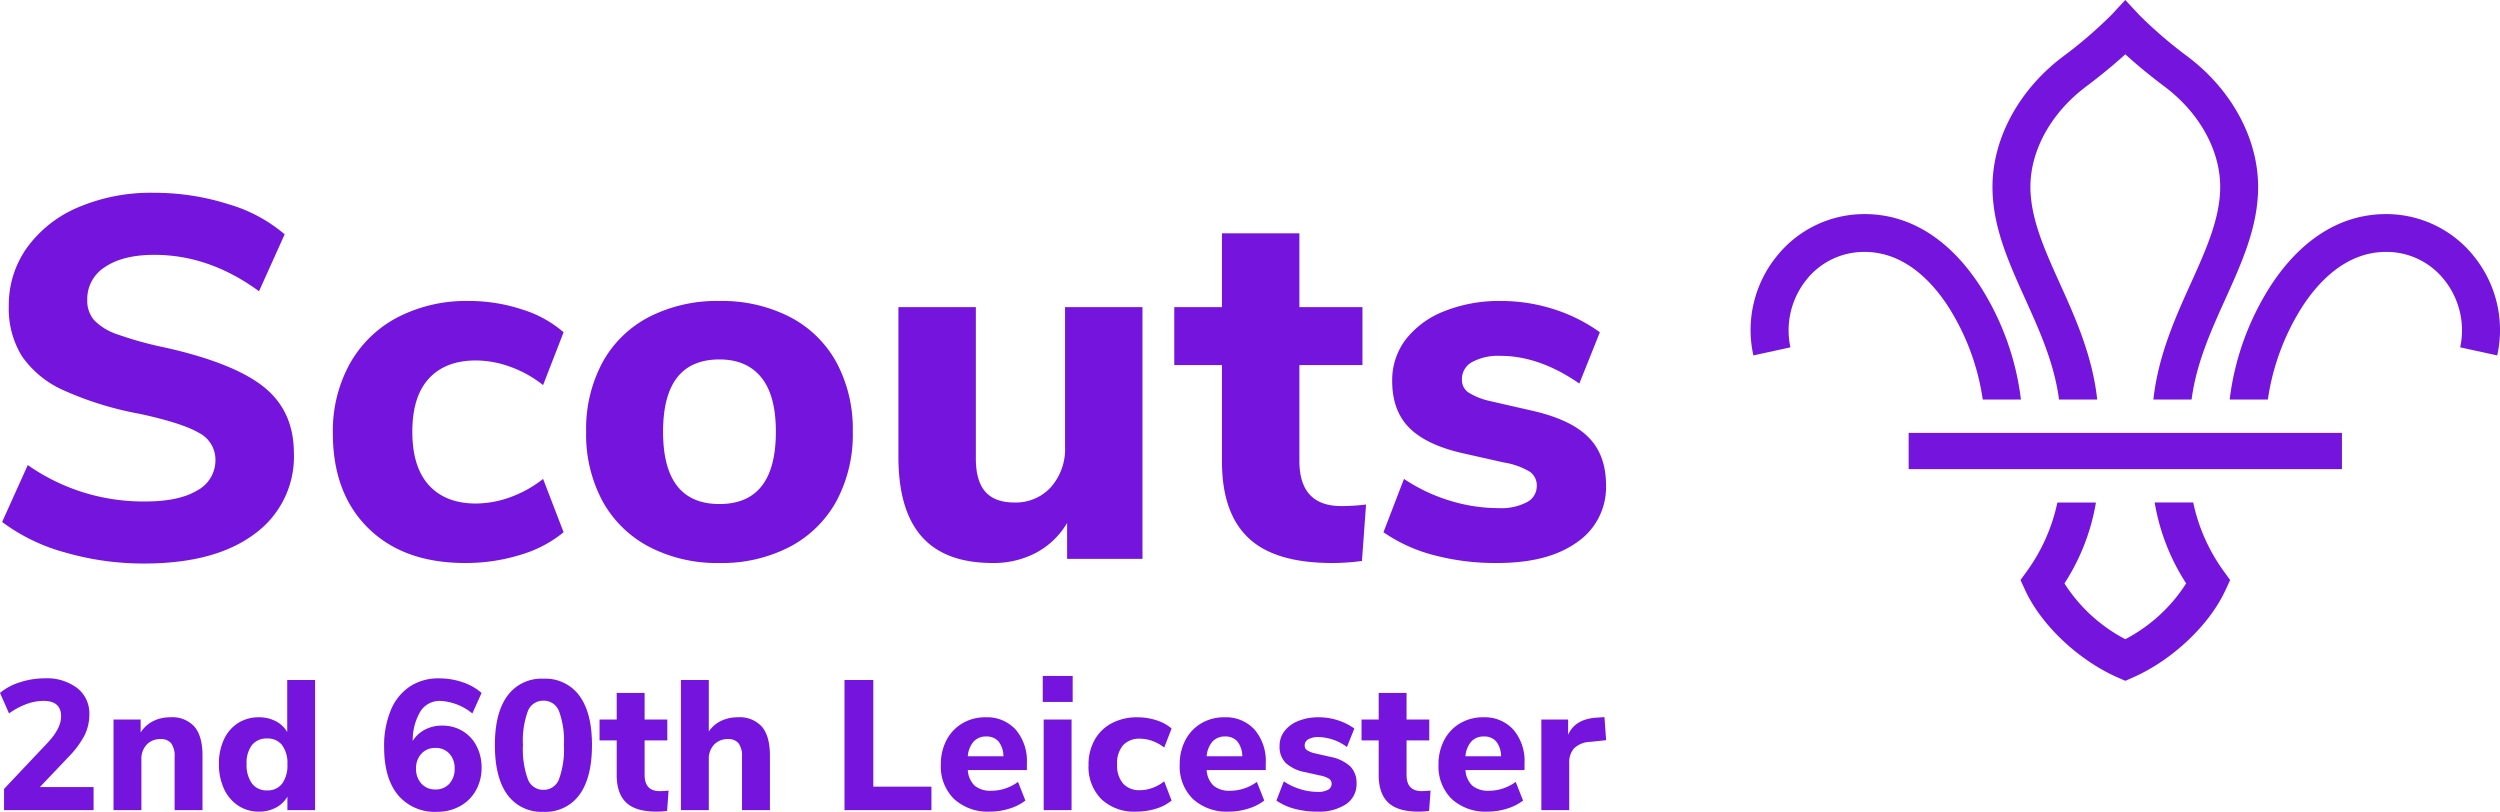 <svg xmlns="http://www.w3.org/2000/svg" width="487.569" height="158.324" viewBox="0 0 487.569 158.324">
  <g id="Group_2" data-name="Group 2" transform="translate(-1709.584 -1547)">
    <g id="Scouts_SVG" data-name="Scouts SVG" transform="translate(2051 1547)">
      <path id="path14" d="M66.425-478.442a79.834,79.834,0,0,1,11.688,31.5H90.962a91.678,91.678,0,0,0-13.847-38.47c-10.279-15.767-23.669-24.105-38.71-24.113h-.091A37.7,37.7,0,0,0,8.853-495.38a39.674,39.674,0,0,0-7.92,33.548l12.465-2.73a27.339,27.339,0,0,1,5.383-22.805,24.7,24.7,0,0,1,19.537-9.4h.064c13.309.008,22.6,9.969,28.043,18.324Z" transform="translate(-0.001 539.865)" fill="none"/>
      <path id="path16" d="M38.5-491.566a46.04,46.04,0,0,1,6.775,18.2h7.447a52.869,52.869,0,0,0-8.026-22.23c-5.958-9.11-13.719-13.929-22.437-13.933h-.053A21.88,21.88,0,0,0,5.13-501.353,22.87,22.87,0,0,0,.54-481.968l7.225-1.577a15.76,15.76,0,0,1,3.12-13.178,14.331,14.331,0,0,1,11.324-5.431h.037c7.714,0,13.1,5.76,16.254,10.588" transform="translate(0 551.284)" fill="#7414dc"/>
      <path id="path18" d="M362.133-171.507a61.283,61.283,0,0,1-10.243-23.151H338.924a72.254,72.254,0,0,0,10.6,27.308c-4.361,7.3-12.188,14.508-20.466,18.819l-.013-.007-.014.007c-8.277-4.311-16.1-11.516-20.465-18.819a72.254,72.254,0,0,0,10.6-27.308H306.193a61.282,61.282,0,0,1-10.242,23.151l-2.17,3.015,1.549,3.381c5.417,11.82,17.927,23.672,31.129,29.491l2.565,1.135.018-.008.019.008,2.565-1.135c13.2-5.819,25.712-17.671,31.129-29.491l1.549-3.381Z" transform="translate(-255.965 267.255)" fill="none"/>
      <path id="path20" d="M333.4-181.28a35.352,35.352,0,0,1-5.937-13.378h-7.515a41.671,41.671,0,0,0,6.142,15.78A31.239,31.239,0,0,1,314.227-168l-.008,0-.007,0a31.238,31.238,0,0,1-11.862-10.874,41.675,41.675,0,0,0,6.142-15.78h-7.515a35.353,35.353,0,0,1-5.937,13.378l-1.258,1.742.9,1.954c3.14,6.829,10.391,13.678,18.043,17.041l1.487.655.011,0,.01,0,1.488-.655c7.651-3.363,14.9-10.212,18.042-17.041l.9-1.954L333.4-181.28" transform="translate(-241.143 292.658)" fill="#7414dc"/>
      <path id="path22" d="M545.983-478.442a79.836,79.836,0,0,0-11.689,31.5H521.445a91.69,91.69,0,0,1,13.847-38.47c10.28-15.767,23.669-24.105,38.71-24.113h.091a37.706,37.706,0,0,1,29.461,14.148,39.674,39.674,0,0,1,7.919,33.548l-12.464-2.73a27.341,27.341,0,0,0-5.384-22.805,24.7,24.7,0,0,0-19.537-9.4h-.065c-13.308.008-22.6,9.969-28.042,18.324Z" transform="translate(-466.253 539.865)" fill="none"/>
      <path id="path24" d="M535.669-491.566a46.037,46.037,0,0,0-6.775,18.2h-7.447a52.871,52.871,0,0,1,8.026-22.23c5.958-9.11,13.719-13.929,22.437-13.933h.053a21.88,21.88,0,0,1,17.076,8.175,22.876,22.876,0,0,1,4.591,19.385l-7.225-1.577a15.76,15.76,0,0,0-3.12-13.178,14.33,14.33,0,0,0-11.324-5.431h-.038c-7.714,0-13.1,5.76-16.254,10.588" transform="translate(-428.016 551.284)" fill="#7414dc"/>
      <path id="path26" d="M285.654-608.445H298.5c-1.6-14.8-7.41-27.7-12.557-39.128-5.139-11.4-9.99-22.17-9.921-32.9.107-12.343,7.145-24.925,18.831-33.674,2.048-1.542,7.868-6.009,13.1-10.813,5.232,4.8,11.052,9.271,13.1,10.813,11.687,8.748,18.724,21.331,18.832,33.674.069,10.733-4.782,21.5-9.921,32.9-5.148,11.426-10.955,24.325-12.557,39.128h12.848c1.588-12.224,6.546-23.224,11.349-33.887,5.722-12.7,11.128-24.706,11.046-38.242-.148-16.315-9.1-32.675-23.937-43.784-1.751-1.324-10.857-8.263-16.092-13.9l-4.666-5.032-4.666,5.032c-5.235,5.638-14.341,12.576-16.092,13.9-14.843,11.109-23.789,27.469-23.938,43.784-.082,13.536,5.324,25.537,11.046,38.242,4.8,10.663,9.76,21.662,11.348,33.887Z" transform="translate(-234.879 743.29)" fill="none"/>
      <path id="path28" d="M276.241-665.37h7.447c-.929-8.554-4.295-16.008-7.278-22.61s-5.791-12.811-5.751-19.014c.062-7.132,4.141-14.4,10.915-19.458,1.186-.891,4.56-3.471,7.593-6.247,3.033,2.776,6.406,5.356,7.593,6.247,6.773,5.056,10.853,12.326,10.914,19.458.041,6.2-2.771,12.427-5.75,19.014s-6.349,14.056-7.278,22.61h7.447c.921-7.064,3.794-13.42,6.578-19.581,3.316-7.341,6.45-14.276,6.4-22.1-.086-9.428-5.272-18.88-13.875-25.3a85.327,85.327,0,0,1-9.327-8.032l-2.705-2.908-2.7,2.908a85.352,85.352,0,0,1-9.326,8.032c-8.6,6.42-13.789,15.872-13.875,25.3-.048,7.821,3.085,14.757,6.4,22.1,2.783,6.161,5.657,12.518,6.578,19.581" transform="translate(-216.09 743.289)" fill="#7414dc"/>
      <path id="path30" d="M172.042-270.655v12.232H211.83v-12.232H172.042" transform="translate(-118.859 351.612)" fill="none"/>
      <path id="path32" d="M172.044-270.657v7.069h84.5v-7.069h-84.5" transform="translate(-141.218 355.081)" fill="#7414dc"/>
    </g>
    <path id="Path_8" data-name="Path 8" d="M31.7.9A54.916,54.916,0,0,1,16.3-1.25,36.475,36.475,0,0,1,4-7.2L9-18.3a39.149,39.149,0,0,0,22.9,7.1q6.6,0,10.15-2.15A6.646,6.646,0,0,0,45.6-19.3a5.876,5.876,0,0,0-3.25-5.3Q39.1-26.5,30.8-28.3a63.984,63.984,0,0,1-14.85-4.6,19.4,19.4,0,0,1-8.1-6.65A17.615,17.615,0,0,1,5.3-49.3,19.2,19.2,0,0,1,8.85-60.7a23.661,23.661,0,0,1,9.95-7.85A36.073,36.073,0,0,1,33.6-71.4a47.594,47.594,0,0,1,14.45,2.2A29.617,29.617,0,0,1,59.1-63.3l-5,11.1q-9.7-7.1-20.4-7.1-6.1,0-9.6,2.35a7.373,7.373,0,0,0-3.5,6.45,5.8,5.8,0,0,0,1.35,3.95,11.214,11.214,0,0,0,4.5,2.75,68.751,68.751,0,0,0,8.95,2.5q13.6,3,19.55,7.7t5.95,13A18.59,18.59,0,0,1,53.2-4.85Q45.5.9,31.7.9ZM94.3.8Q82.3.8,75.4-6T68.5-24.5a27.108,27.108,0,0,1,3.3-13.55,22.734,22.734,0,0,1,9.3-9.05A29.1,29.1,0,0,1,95-50.3a32.971,32.971,0,0,1,10.4,1.65,22.373,22.373,0,0,1,8.1,4.45l-4,10.3a22.481,22.481,0,0,0-6.35-3.55A19.742,19.742,0,0,0,96.4-38.7q-5.9,0-9.15,3.5T84-24.8q0,6.9,3.25,10.45T96.4-10.8a19.742,19.742,0,0,0,6.75-1.25,22.481,22.481,0,0,0,6.35-3.55l4,10.4a23.853,23.853,0,0,1-8.4,4.4A35.874,35.874,0,0,1,94.3.8Zm49.6,0a28.657,28.657,0,0,1-13.7-3.15,22.09,22.09,0,0,1-9.1-8.9,27.426,27.426,0,0,1-3.2-13.55,27.426,27.426,0,0,1,3.2-13.55,21.774,21.774,0,0,1,9.1-8.85,29.036,29.036,0,0,1,13.7-3.1,29.036,29.036,0,0,1,13.7,3.1,21.774,21.774,0,0,1,9.1,8.85,27.426,27.426,0,0,1,3.2,13.55,27.426,27.426,0,0,1-3.2,13.55,22.09,22.09,0,0,1-9.1,8.9A28.657,28.657,0,0,1,143.9.8Zm0-11.5q11,0,11-14.1,0-7.1-2.85-10.6t-8.15-3.5q-11,0-11,14.1T143.9-10.7Zm82.5-38.4V0H211.7V-7a15.537,15.537,0,0,1-6.05,5.8,17.672,17.672,0,0,1-8.45,2q-9.3,0-13.85-5.15T178.8-19.9V-49.1h15.1v29.5q0,4.4,1.85,6.5T201.4-11a9.25,9.25,0,0,0,7.15-3,11.234,11.234,0,0,0,2.75-7.9V-49.1Zm38.8,38.8a40.319,40.319,0,0,0,4.8-.3l-.8,11a42.4,42.4,0,0,1-5.8.4q-11.2,0-16.35-4.9T241.9-19V-37.8h-9.3V-49.1h9.3V-63.5H257v14.4h12.3v11.3H257v18.7Q257-10.3,265.2-10.3ZM295.6.8A46.985,46.985,0,0,1,283.15-.75,30.871,30.871,0,0,1,273.4-5.2l4-10.4a33.476,33.476,0,0,0,8.8,4.2,32.349,32.349,0,0,0,9.7,1.5,10.777,10.777,0,0,0,5.45-1.15,3.518,3.518,0,0,0,1.95-3.15,3.284,3.284,0,0,0-1.35-2.8,14.247,14.247,0,0,0-5.05-1.8l-8-1.8q-7.1-1.6-10.45-4.95T275.1-34.7a13.051,13.051,0,0,1,2.65-8.1,17.5,17.5,0,0,1,7.5-5.5,28.773,28.773,0,0,1,11.05-2,33.591,33.591,0,0,1,10.3,1.6,31.638,31.638,0,0,1,9,4.5l-4,10q-7.8-5.4-15.4-5.4a10.687,10.687,0,0,0-5.5,1.2,3.765,3.765,0,0,0-2,3.4,2.949,2.949,0,0,0,1.2,2.5,13.035,13.035,0,0,0,4.2,1.7l8.3,1.9q7.5,1.7,10.95,5.15t3.45,9.35a12.973,12.973,0,0,1-5.65,11.15Q305.5.8,295.6.8Z" transform="translate(1706 1656)" fill="#7414dc"/>
    <path id="Path_9" data-name="Path 9" d="M19.836-4.5V0H2.376V-4.14l8.46-8.964Q13.5-15.912,13.5-18.288q0-3.024-3.456-3.024a9.66,9.66,0,0,0-3.312.63,14.093,14.093,0,0,0-3.384,1.818l-1.764-4a11.262,11.262,0,0,1,3.888-2.07,15.6,15.6,0,0,1,4.86-.774A9.748,9.748,0,0,1,16.65-23.8a6.238,6.238,0,0,1,2.358,5.112,9.113,9.113,0,0,1-.918,4.068,18,18,0,0,1-3.078,4.176L9.36-4.5ZM34.812-18.108a5.8,5.8,0,0,1,4.716,1.854q1.548,1.854,1.548,5.6V0H35.64V-10.4a4.185,4.185,0,0,0-.666-2.628,2.5,2.5,0,0,0-2.07-.828,3.574,3.574,0,0,0-2.718,1.08A4.009,4.009,0,0,0,29.16-9.9V0H23.724V-17.676h5.292v2.52a6.194,6.194,0,0,1,2.43-2.2A7.349,7.349,0,0,1,34.812-18.108ZM63.036-25.38V0h-5.4V-2.628a5.536,5.536,0,0,1-2.25,2.142,6.915,6.915,0,0,1-3.294.774,7.214,7.214,0,0,1-4.05-1.17A7.762,7.762,0,0,1,45.27-4.158,11.259,11.259,0,0,1,44.28-9a11.02,11.02,0,0,1,.99-4.806,7.479,7.479,0,0,1,2.754-3.186,7.445,7.445,0,0,1,4.068-1.116,6.971,6.971,0,0,1,3.258.756,5.418,5.418,0,0,1,2.25,2.124V-25.38ZM53.676-3.852A3.5,3.5,0,0,0,56.61-5.166a6,6,0,0,0,1.026-3.762,5.921,5.921,0,0,0-1.026-3.744,3.523,3.523,0,0,0-2.934-1.3,3.6,3.6,0,0,0-2.952,1.278A5.7,5.7,0,0,0,49.68-9a6.084,6.084,0,0,0,1.044,3.8A3.515,3.515,0,0,0,53.676-3.852ZM87.8-16.488a7.6,7.6,0,0,1,3.978,1.044,7.29,7.29,0,0,1,2.736,2.916,8.947,8.947,0,0,1,.99,4.248,8.832,8.832,0,0,1-1.116,4.446,7.907,7.907,0,0,1-3.1,3.06,9.048,9.048,0,0,1-4.464,1.1A9.334,9.334,0,0,1,79.2-2.952q-2.7-3.276-2.7-9.36a18.07,18.07,0,0,1,1.3-7.182A10.205,10.205,0,0,1,81.5-24.1a10.105,10.105,0,0,1,5.724-1.6,14.145,14.145,0,0,1,4.536.738,10.744,10.744,0,0,1,3.744,2.106l-1.8,4a10.709,10.709,0,0,0-6.264-2.448,4.413,4.413,0,0,0-3.834,2A10.92,10.92,0,0,0,82.08-13.5a5.95,5.95,0,0,1,2.34-2.178A7.051,7.051,0,0,1,87.8-16.488Zm-1.3,12.456a3.516,3.516,0,0,0,2.718-1.116A4.19,4.19,0,0,0,90.252-8.1a4.139,4.139,0,0,0-1.026-2.916,3.516,3.516,0,0,0-2.718-1.116,3.573,3.573,0,0,0-2.736,1.116A4.1,4.1,0,0,0,82.728-8.1a4.161,4.161,0,0,0,1.044,2.934A3.544,3.544,0,0,0,86.508-4.032ZM107.568.324a8.159,8.159,0,0,1-7.038-3.348Q98.1-6.372,98.1-12.708q0-6.264,2.448-9.594a8.185,8.185,0,0,1,7.02-3.33,8.185,8.185,0,0,1,7.02,3.33q2.448,3.33,2.448,9.594,0,6.336-2.43,9.684A8.159,8.159,0,0,1,107.568.324Zm0-4.284a3.173,3.173,0,0,0,3.042-2.088,17.107,17.107,0,0,0,.954-6.66,16.7,16.7,0,0,0-.954-6.588,3.173,3.173,0,0,0-3.042-2.052,3.173,3.173,0,0,0-3.042,2.052,16.7,16.7,0,0,0-.954,6.588,17.107,17.107,0,0,0,.954,6.66A3.173,3.173,0,0,0,107.568-3.96Zm22.68.252a14.515,14.515,0,0,0,1.728-.108l-.288,3.96A15.264,15.264,0,0,1,129.6.288q-4.032,0-5.886-1.764T121.86-6.84v-6.768h-3.348v-4.068h3.348V-22.86H127.3v5.184h4.428v4.068H127.3v6.732Q127.3-3.708,130.248-3.708Zm15.228-14.4a5.8,5.8,0,0,1,4.716,1.854q1.548,1.854,1.548,5.6V0H146.3V-10.4a4.185,4.185,0,0,0-.666-2.628,2.5,2.5,0,0,0-2.07-.828,3.574,3.574,0,0,0-2.718,1.08,4.009,4.009,0,0,0-1.026,2.88V0h-5.436V-25.38h5.436v10.044a6.031,6.031,0,0,1,2.394-2.07A7.413,7.413,0,0,1,145.476-18.108Zm20.808-7.272H171.9V-4.572h11.34V0H166.284ZM201.852-7.812h-11.52a4.551,4.551,0,0,0,1.386,3.078,4.869,4.869,0,0,0,3.222.954,8.547,8.547,0,0,0,2.718-.45,8.757,8.757,0,0,0,2.466-1.278l1.44,3.636a9.825,9.825,0,0,1-3.15,1.584,12.5,12.5,0,0,1-3.726.576,9.751,9.751,0,0,1-7.038-2.466,8.86,8.86,0,0,1-2.574-6.714,10,10,0,0,1,1.116-4.788,8.181,8.181,0,0,1,3.1-3.258,8.677,8.677,0,0,1,4.5-1.17,7.536,7.536,0,0,1,5.886,2.412,9.412,9.412,0,0,1,2.178,6.552Zm-7.92-6.552a3.2,3.2,0,0,0-2.466.99,4.931,4.931,0,0,0-1.134,2.862h6.948a4.7,4.7,0,0,0-.954-2.88A3,3,0,0,0,193.932-14.364Zm11.2-3.312h5.436V0h-5.436Zm5.652-8.5V-21.1h-5.832v-5.076ZM223.164.288a9.272,9.272,0,0,1-6.8-2.448,8.926,8.926,0,0,1-2.484-6.66,9.759,9.759,0,0,1,1.188-4.878,8.184,8.184,0,0,1,3.348-3.258,10.475,10.475,0,0,1,5-1.152,11.87,11.87,0,0,1,3.744.594,8.054,8.054,0,0,1,2.916,1.6l-1.44,3.708a8.093,8.093,0,0,0-2.286-1.278,7.107,7.107,0,0,0-2.43-.45,4.273,4.273,0,0,0-3.294,1.26,5.324,5.324,0,0,0-1.17,3.744,5.394,5.394,0,0,0,1.17,3.762,4.241,4.241,0,0,0,3.294,1.278,7.107,7.107,0,0,0,2.43-.45,8.093,8.093,0,0,0,2.286-1.278l1.44,3.744a8.587,8.587,0,0,1-3.024,1.584A12.915,12.915,0,0,1,223.164.288Zm25.272-8.1h-11.52A4.551,4.551,0,0,0,238.3-4.734a4.869,4.869,0,0,0,3.222.954,8.547,8.547,0,0,0,2.718-.45,8.757,8.757,0,0,0,2.466-1.278l1.44,3.636A9.825,9.825,0,0,1,245-.288a12.5,12.5,0,0,1-3.726.576,9.751,9.751,0,0,1-7.038-2.466,8.86,8.86,0,0,1-2.574-6.714,10,10,0,0,1,1.116-4.788,8.181,8.181,0,0,1,3.1-3.258,8.677,8.677,0,0,1,4.5-1.17,7.536,7.536,0,0,1,5.886,2.412,9.412,9.412,0,0,1,2.178,6.552Zm-7.92-6.552a3.2,3.2,0,0,0-2.466.99,4.931,4.931,0,0,0-1.134,2.862h6.948a4.7,4.7,0,0,0-.954-2.88A3,3,0,0,0,240.516-14.364Zm18,14.652a16.915,16.915,0,0,1-4.482-.558,11.114,11.114,0,0,1-3.51-1.6l1.44-3.744A12.052,12.052,0,0,0,255.132-4.1a11.646,11.646,0,0,0,3.492.54,3.88,3.88,0,0,0,1.962-.414,1.266,1.266,0,0,0,.7-1.134A1.182,1.182,0,0,0,260.8-6.12a5.129,5.129,0,0,0-1.818-.648l-2.88-.648A7.6,7.6,0,0,1,252.342-9.2a4.451,4.451,0,0,1-1.206-3.294,4.7,4.7,0,0,1,.954-2.916,6.3,6.3,0,0,1,2.7-1.98,10.358,10.358,0,0,1,3.978-.72,12.093,12.093,0,0,1,3.708.576,11.39,11.39,0,0,1,3.24,1.62l-1.44,3.6a9.724,9.724,0,0,0-5.544-1.944,3.847,3.847,0,0,0-1.98.432,1.355,1.355,0,0,0-.72,1.224,1.062,1.062,0,0,0,.432.9,4.692,4.692,0,0,0,1.512.612l2.988.684a8.006,8.006,0,0,1,3.942,1.854,4.548,4.548,0,0,1,1.242,3.366,4.67,4.67,0,0,1-2.034,4.014A9.456,9.456,0,0,1,258.516.288Zm20.34-4a14.515,14.515,0,0,0,1.728-.108L280.3.144a15.264,15.264,0,0,1-2.088.144q-4.032,0-5.886-1.764T270.468-6.84v-6.768H267.12v-4.068h3.348V-22.86H275.9v5.184h4.428v4.068H275.9v6.732Q275.9-3.708,278.856-3.708Zm20.052-4.1h-11.52a4.551,4.551,0,0,0,1.386,3.078A4.869,4.869,0,0,0,292-3.78a8.547,8.547,0,0,0,2.718-.45,8.757,8.757,0,0,0,2.466-1.278l1.44,3.636a9.825,9.825,0,0,1-3.15,1.584,12.5,12.5,0,0,1-3.726.576,9.751,9.751,0,0,1-7.038-2.466,8.86,8.86,0,0,1-2.574-6.714,10,10,0,0,1,1.116-4.788,8.181,8.181,0,0,1,3.1-3.258,8.677,8.677,0,0,1,4.5-1.17A7.536,7.536,0,0,1,296.73-15.7a9.412,9.412,0,0,1,2.178,6.552Zm-7.92-6.552a3.2,3.2,0,0,0-2.466.99,4.931,4.931,0,0,0-1.134,2.862h6.948a4.7,4.7,0,0,0-.954-2.88A3,3,0,0,0,290.988-14.364Zm23.832.72-3.06.324a4.733,4.733,0,0,0-3.2,1.278,4.119,4.119,0,0,0-.936,2.826V0h-5.436V-17.676h5.22v2.988q1.332-3.06,5.508-3.348l1.584-.108Z" transform="translate(1708 1705)" fill="#7414dc"/>
  </g>
</svg>

